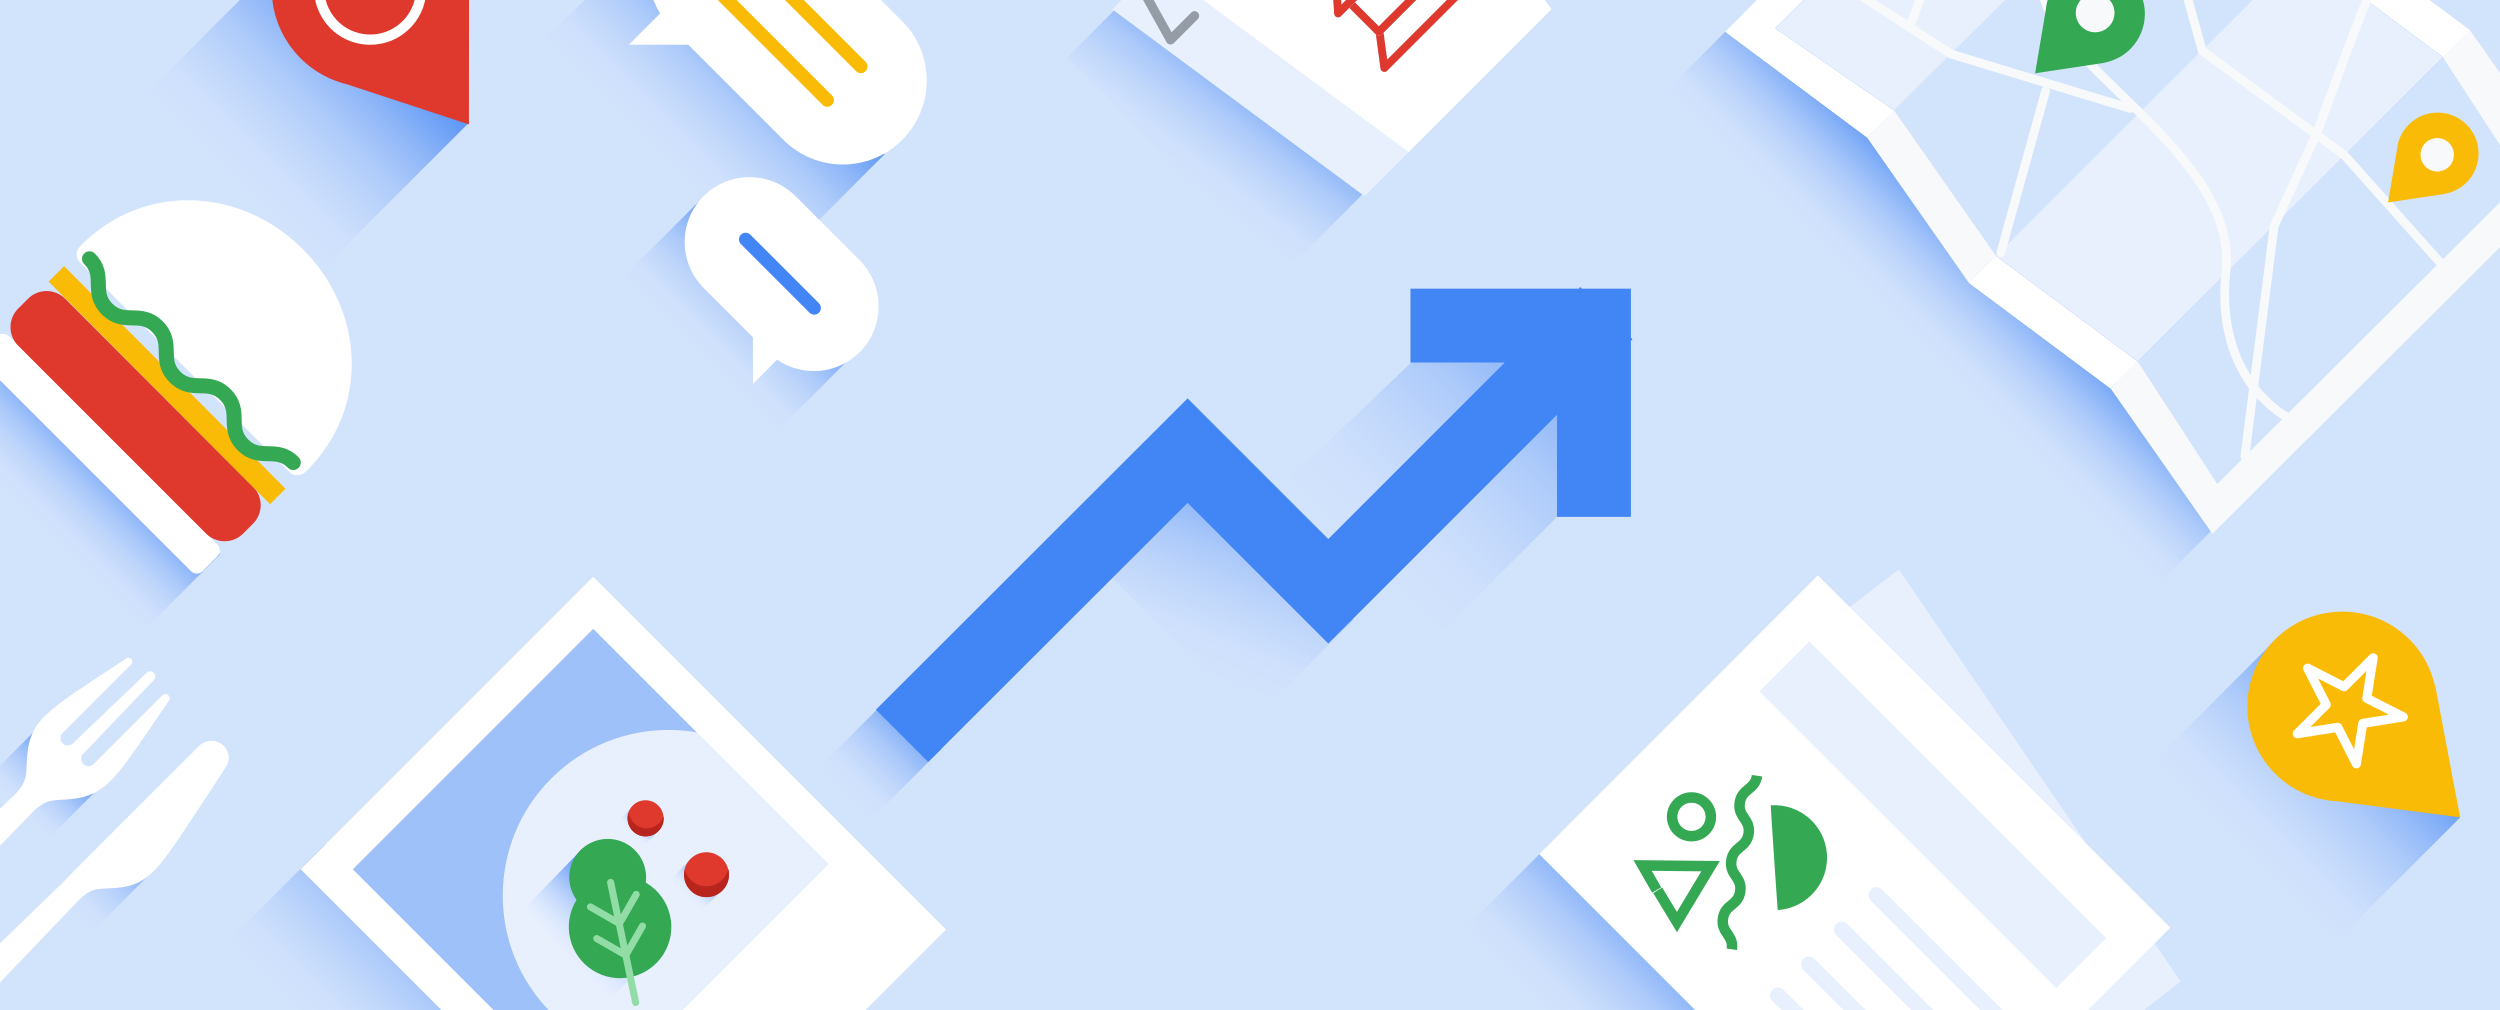 <svg version="1.1" id="Layer_1" xmlns="http://www.w3.org/2000/svg" xmlns:xlink="http://www.w3.org/1999/xlink" x="0px" y="0px" width="1188px" height="480px" viewBox="0 0 1188 480" enable-background="new 0 0 1188 480" xml:space="preserve"> <path fill="#D2E3FC" d="M0,0h1188v480H0V0z"/> <linearGradient id="SVGID_1_" gradientUnits="userSpaceOnUse" x1="4913.972" y1="-42.389" x2="4913.986" y2="-42.389" gradientTransform="matrix(0.8 -0.599 -0.599 -0.8 -3736.393 2970.421)"> <stop offset="0" style="stop-color:#FFFFFF"/> <stop offset="1" style="stop-color:#979DA5"/> </linearGradient> <path opacity="0.8" fill="url(#SVGID_1_)" enable-background="new " d="M222.83,59.13L222.83,59.13L222.83,59.13L222.83,59.13z" /> <g> <linearGradient id="SVGID_2_" gradientUnits="userSpaceOnUse" x1="-6252.945" y1="5077.831" x2="-6414.139" y2="4916.638" gradientTransform="matrix(0.432 0.013 -0.013 -0.432 2948.372 2295.916)"> <stop offset="0" style="stop-color:#6199F6"/> <stop offset="0.02" style="stop-color:#659CF6"/> <stop offset="0.227" style="stop-color:#8CB5F8"/> <stop offset="0.432" style="stop-color:#ABC9FA"/> <stop offset="0.632" style="stop-color:#C0D7FB"/> <stop offset="0.824" style="stop-color:#CEE0FC"/> <stop offset="1" style="stop-color:#D2E3FC"/> </linearGradient> <path fill="url(#SVGID_2_)" d="M154.59,126.57l-83.6-83.6l68.29-68.29l83.6,83.6L154.59,126.57z"/> <path fill="#DF382C" d="M138.44,22.63c-15.46-20.65-11.25-50.02,9.38-65.5c0.01-0.01,0.03-0.02,0.04-0.03 c20.67-15.47,50.07-11.25,65.54,9.42c0.53,0.71,1.04,1.44,1.53,2.17c0.16,0.24,0.3,0.48,0.45,0.71c0.32,0.51,0.64,1.01,0.94,1.53 c0.44,0.76,0.86,1.54,1.27,2.32c0.15,0.29,0.29,0.58,0.44,0.87c0.25,0.52,0.49,1.04,0.72,1.56c0.12,0.26,0.24,0.52,0.35,0.79 c0.28,0.67,0.54,1.35,0.79,2.02c0.04,0.12,0.09,0.23,0.14,0.35c0.29,0.8,0.55,1.61,0.79,2.43c0.06,0.21,0.12,0.43,0.18,0.65 c0.17,0.6,0.33,1.2,0.47,1.81c0.07,0.28,0.13,0.56,0.19,0.85c0.12,0.55,0.23,1.1,0.33,1.65c0.05,0.29,0.1,0.58,0.15,0.88 c0.09,0.57,0.17,1.13,0.24,1.7c0.03,0.27,0.07,0.53,0.1,0.8c0.07,0.68,0.12,1.35,0.17,2.03c0.01,0.16,0.03,0.31,0.03,0.47 c0.01,0.18,0.01,0.37,0.02,0.55l0.18-0.01l-0.05,66.47l-57.96-19.06v-0.01C154.64,37.56,145.21,31.67,138.44,22.63z"/> <path fill="#FFFFFF" d="M175.95,21.27c-8.14,0-16.18-3.69-21.42-10.69c-2.14-2.86-3.69-6.11-4.55-9.58 c-0.32-1.31,0.47-2.63,1.78-2.95s2.63,0.47,2.95,1.78c0.7,2.84,1.95,5.47,3.72,7.83c3.5,4.67,8.6,7.7,14.37,8.53 c5.78,0.82,11.53-0.64,16.19-4.13c9.64-7.22,11.61-20.93,4.39-30.57c-3.5-4.67-8.6-7.7-14.38-8.53 c-5.77-0.83-11.52,0.64-16.19,4.13c-4.67,3.5-7.7,8.6-8.53,14.38c-0.19,1.33-1.43,2.26-2.76,2.07c-1.33-0.19-2.26-1.43-2.07-2.76 c1.01-7.06,4.72-13.31,10.43-17.59c5.71-4.28,12.75-6.08,19.81-5.06c7.06,1.01,13.31,4.72,17.58,10.43 c4.28,5.71,6.07,12.75,5.06,19.81c-1.01,7.06-4.72,13.31-10.43,17.58C187.14,19.54,181.52,21.27,175.95,21.27L175.95,21.27z"/> </g> <g> <linearGradient id="SVGID_3_" gradientUnits="userSpaceOnUse" x1="-9432.524" y1="3219.532" x2="-9663.379" y2="2988.678" gradientTransform="matrix(0.325 0.091 -0.091 -0.325 3723.807 1922.633)"> <stop offset="0" style="stop-color:#6199F6"/> <stop offset="0.02" style="stop-color:#659CF6"/> <stop offset="0.227" style="stop-color:#8CB5F8"/> <stop offset="0.432" style="stop-color:#ABC9FA"/> <stop offset="0.632" style="stop-color:#C0D7FB"/> <stop offset="0.824" style="stop-color:#CEE0FC"/> <stop offset="1" style="stop-color:#D2E3FC"/> </linearGradient> <path fill="url(#SVGID_3_)" d="M367.76,125.9L259.81,17.95l52.63-52.62L420.39,73.28L367.76,125.9z"/> <linearGradient id="SVGID_4_" gradientUnits="userSpaceOnUse" x1="-12782.726" y1="4370.567" x2="-12973.772" y2="4179.521" gradientTransform="matrix(0.27 0.07 -0.07 -0.27 4132.828 2208.838)"> <stop offset="0" style="stop-color:#6199F6"/> <stop offset="0.02" style="stop-color:#659CF6"/> <stop offset="0.227" style="stop-color:#8CB5F8"/> <stop offset="0.432" style="stop-color:#ABC9FA"/> <stop offset="0.632" style="stop-color:#C0D7FB"/> <stop offset="0.824" style="stop-color:#CEE0FC"/> <stop offset="1" style="stop-color:#D2E3FC"/> </linearGradient> <path fill="url(#SVGID_4_)" d="M367.29,206.82l-73.14-73.14l37.41-37.41l73.14,73.14L367.29,206.82z"/> <path fill="#FFFFFF" d="M408.36,123.52l-30.18-30.18c-12.14-12.14-31.76-12.21-43.82-0.15s-11.99,31.68,0.15,43.82l23.26,23.26 l0.08,22.11l11.42-11.42c12.08,8.21,28.61,7.02,39.25-3.62C420.57,155.29,420.5,135.67,408.36,123.52z"/> <path fill="#4285F4" d="M386.93,149.53c-0.81,0-1.62-0.31-2.24-0.93l-32.6-32.6c-1.24-1.23-1.24-3.24-0.01-4.47c0,0,0,0,0.01-0.01 c1.23-1.24,3.24-1.24,4.47-0.01c0,0,0,0,0.01,0.01l32.6,32.6c1.24,1.23,1.24,3.24,0.01,4.47c0,0,0,0-0.01,0.01 C388.56,149.22,387.75,149.53,386.93,149.53L386.93,149.53z"/> <path fill="#FFFFFF" d="M428.71,10.08l-52.82-52.82c-15.58-15.58-40.84-15.58-56.42,0C306.14-29.41,304.23-9,313.71,6.38 l-14.87,14.87h28.21l45.24,45.24c15.58,15.58,40.84,15.58,56.42,0C444.29,50.92,444.29,25.66,428.71,10.08L428.71,10.08z"/> <path fill="#FABB06" d="M409.09,34.78c-0.81,0-1.62-0.31-2.24-0.93l-55.87-55.87c-1.24-1.23-1.24-3.24-0.01-4.47c0,0,0,0,0.01-0.01 c1.23-1.24,3.24-1.24,4.47-0.01c0,0,0,0,0.01,0.01l55.87,55.87c1.24,1.23,1.24,3.24,0.01,4.47c0,0,0,0-0.01,0.01 C410.72,34.47,409.9,34.78,409.09,34.78L409.09,34.78z M393.13,50.75c-0.81,0-1.62-0.31-2.24-0.93L335.01-6.06 c-1.24-1.23-1.24-3.24-0.01-4.47c0,0,0,0,0.01-0.01c1.23-1.24,3.24-1.24,4.47-0.01c0,0,0,0,0.01,0.01l55.87,55.87 c1.24,1.23,1.24,3.24,0.01,4.47c0,0,0,0-0.01,0.01C394.75,50.44,393.94,50.75,393.13,50.75z"/> </g> <g> <path fill="#D2E3FC" d="M518.99-52.61l23.77,42.78l6.66-6.67l82.86-82.87l-43.32-23.22L518.99-52.61z"/> <linearGradient id="SVGID_5_" gradientUnits="userSpaceOnUse" x1="599.317" y1="100.846" x2="559.155" y2="48.635" gradientTransform="matrix(1 0 0 -1 0 132)"> <stop offset="0" style="stop-color:#6199F6"/> <stop offset="0.02" style="stop-color:#659CF6"/> <stop offset="0.227" style="stop-color:#8CB5F8"/> <stop offset="0.432" style="stop-color:#ABC9FA"/> <stop offset="0.632" style="stop-color:#C0D7FB"/> <stop offset="0.824" style="stop-color:#CEE0FC"/> <stop offset="1" style="stop-color:#D2E3FC"/> </linearGradient> <path fill="url(#SVGID_5_)" d="M507,27.39l102.71,102.72l37.7-37.7L529.4,4.99L507,27.39z"/> <path fill="#E8F0FE" d="M549.42-16.5l-6.67,6.67l13.98,25.17l9.36-9.37c0.86-0.86,2.24-0.86,3.09,0c0.86,0.86,0.86,2.24,0,3.1 l-11.42,11.42c-0.4,0.4-0.95,0.63-1.53,0.63c-0.1,0-0.2-0.01-0.31-0.02c-0.68-0.1-1.28-0.51-1.61-1.1L539.53-6.6L528.56,4.37 l0.84,0.62l118.01,87.42l1.06,0.78L722.65,19l-53.33,53.33L549.42-16.5z"/> <path fill="#959CA5" d="M554.32,20c0.59,1.06,1.93,1.43,2.98,0.84c0.17-0.1,0.33-0.21,0.47-0.35l11.42-11.42 c0.86-0.86,0.86-2.24,0-3.1c-0.85-0.86-2.23-0.86-3.09,0l-9.36,9.37L542.76-9.83l-23.77-42.78l69.97-69.98l43.32,23.22l3.23-3.24 l-45.92-24.61c-0.85-0.45-1.9-0.3-2.58,0.38l-72.29,72.3c-0.69,0.69-0.84,1.75-0.37,2.61l25.18,45.32L554.32,20z"/> <path fill="#FFFFFF" d="M648.49-115.58l-12.97,12.97l-3.23,3.24L549.42-16.5l119.9,88.82L722.65,19l14.66-14.66L648.49-115.58z M696.98-3.15c-0.4,0.4-0.98,0.59-1.55,0.52l-36.28,36.28c-0.34,0.35-0.82,0.54-1.3,0.54c-0.94,0.01-1.72-0.68-1.84-1.61 l-2.17-16.19L641.17,3.71l-4,4c-0.35,0.37-0.82,0.55-1.31,0.55c-0.98,0-1.8-0.76-1.86-1.74l-1.11-16.55L622.2-20.72l-3.6,3.6 c-0.35,0.37-0.82,0.55-1.31,0.55c-0.24,0-0.47-0.04-0.7-0.14c-0.69-0.28-1.15-0.95-1.15-1.7l-0.33-26.16 c-0.01-0.5,0.19-0.98,0.54-1.34c0.36-0.35,0.87-0.55,1.34-0.54l26.16,0.33c0.74,0.01,1.42,0.46,1.7,1.15s0.12,1.49-0.41,2.01 l-3.62,3.62l10.52,10.52l16.87,1.13c0.73,0.05,1.36,0.52,1.62,1.2c0.25,0.68,0.09,1.45-0.43,1.97l-4.15,4.15l12.33,12.33l16.8,2.25 c0.73-0.72,1.9-0.72,2.62,0.01S697.71-3.86,696.98-3.15z"/> <path fill="#FFFFFF" d="M659.19,28.37L690.15-2.6l-12.87-1.72L657.47,15.5L659.19,28.37z"/> <path fill="#DF382C" d="M694.37-5.77l-16.8-2.25l0.39,0.39c0.73,0.73,0.73,1.9,0,2.62l-0.68,0.68l12.86,1.72l-30.96,30.96 l-1.72-12.87l-0.95,0.95c-0.34,0.34-0.81,0.54-1.31,0.54c-0.49,0-0.96-0.19-1.31-0.54l-0.05-0.05l2.17,16.19 c0.11,0.93,0.9,1.62,1.84,1.61c0.48,0,0.96-0.19,1.3-0.54l36.28-36.28c1.01,0.14,1.95-0.57,2.08-1.58 c0.08-0.57-0.12-1.15-0.52-1.56C696.27-6.51,695.1-6.49,694.37-5.77L694.37-5.77z"/> <path fill="#FFFFFF" d="M643.79,1.09l18.82-18.82l11.41,11.41L655.21,12.5L643.79,1.09z"/> <path fill="#DF382C" d="M655.21,16.99c0.5,0,0.97-0.2,1.31-0.54l0.95-0.95l19.82-19.82L677.97-5c0.73-0.73,0.73-1.9,0-2.62 l-0.39-0.39l-12.33-12.33l-2.62,2.62l11.41,11.41L655.21,12.5L643.8,1.09l-2.63,2.63l12.67,12.68l0.05,0.05 C654.25,16.79,654.72,16.99,655.21,16.99L655.21,16.99z"/> <path fill="#FFFFFF" d="M637.45,2.2l26.42-26.42l-12.46-0.84l-14.8,14.79L637.45,2.2z"/> <path fill="#DF382C" d="M643.8,1.09l18.82-18.82l2.62-2.62l4.15-4.15c0.52-0.52,0.68-1.29,0.43-1.97c-0.26-0.68-0.89-1.15-1.62-1.2 l-16.87-1.13l0.6,0.6c0.73,0.73,0.73,1.9,0,2.62l-0.52,0.52l12.46,0.84L637.45,2.2l-0.84-12.46l-0.66,0.66 c-0.36,0.37-0.84,0.54-1.31,0.54s-0.95-0.18-1.31-0.54l-0.43-0.43l1.11,16.55c0.04,0.73,0.52,1.36,1.2,1.62 c0.22,0.09,0.44,0.12,0.66,0.12c0.49,0,0.96-0.18,1.31-0.55l4-4C641.18,3.71,643.8,1.09,643.8,1.09z"/> <path fill="#FFFFFF" d="M619.09-22.85l19.6-19.6l-19.85-0.25L619.09-22.85z"/> <path fill="#DF382C" d="M620.95-24.61l15.98-15.98c0.73-0.73,1.9-0.73,2.62,0l1.26,1.26l3.62-3.62c0.53-0.52,0.69-1.32,0.41-2.01 s-0.95-1.15-1.7-1.15l-26.16-0.33c-0.46-0.01-0.98,0.19-1.34,0.54c-0.35,0.36-0.55,0.84-0.54,1.34l0.33,26.16 c0.01,1.01,0.84,1.83,1.85,1.84c0.49,0,0.96-0.18,1.31-0.55l3.6-3.6l-1.26-1.26C620.22-22.71,620.22-23.88,620.95-24.61 L620.95-24.61z M619.09-22.85l-0.25-19.85l19.85,0.25L619.09-22.85z"/> <path fill="#FFFFFF" d="M624.88-23.29l13.35-13.35l9.76,9.76l-13.35,13.35L624.88-23.29z"/> <path fill="#DF382C" d="M634.64-9.06c0.47,0,0.95-0.17,1.31-0.54l0.66-0.66l14.8-14.8l0.52-0.52c0.73-0.73,0.73-1.9,0-2.62 l-0.6-0.6l-10.52-10.52l-1.26-1.26c-0.73-0.73-1.9-0.73-2.62,0L620.95-24.6c-0.73,0.73-0.73,1.9,0,2.62l1.26,1.26l10.69,10.69 l0.43,0.43C633.69-9.25,634.17-9.06,634.64-9.06z M638.24-36.65l9.76,9.76l-13.35,13.35l-9.76-9.76L638.24-36.65z"/> </g> <g> <linearGradient id="SVGID_6_" gradientUnits="userSpaceOnUse" x1="1952.04" y1="-7412.144" x2="1750.441" y2="-7613.744" gradientTransform="matrix(0.616 0.416 -0.416 -0.616 -3339.332 -5260.203)"> <stop offset="0" style="stop-color:#6199F6"/> <stop offset="0.02" style="stop-color:#659CF6"/> <stop offset="0.227" style="stop-color:#8CB5F8"/> <stop offset="0.432" style="stop-color:#ABC9FA"/> <stop offset="0.632" style="stop-color:#C0D7FB"/> <stop offset="0.824" style="stop-color:#CEE0FC"/> <stop offset="1" style="stop-color:#D2E3FC"/> </linearGradient> <path fill="url(#SVGID_6_)" d="M1023.67,279.37L789.61,45.32l39.48-39.47l234.05,234.05L1023.67,279.37z"/> <path fill="#F8F9FA" d="M1002.92,184.56l48.39,69.08l170.81-170.17l-48.38-69.09L1002.92,184.56z"/> <path fill="#D2E3FC" d="M1015.78,171.74l37.86,58.23l145.09-144.54l-37.86-58.23L1015.78,171.74z"/> <path fill="#F1F1F2" d="M1058-104.9l-67.35-50.2L819.83,15.07l67.35,50.2L1058-104.9z"/> <path fill="#FFFFFF" d="M1058-104.9l-67.35-50.2L819.83,15.07l67.35,50.2L1058-104.9z"/> <path fill="#80ADF8" d="M1045.08-92.04L988.65-131L843.61,13.48l56.43,38.95L1045.08-92.04z"/> <path fill="#F1F1F2" d="M935.57,134.36l67.35,50.2l170.82-170.18l-67.35-50.19L935.57,134.36z"/> <path fill="#FFFFFF" d="M935.57,134.36l67.35,50.2l170.82-170.18l-67.35-50.19L935.57,134.36z"/> <path fill="#80ADF8" d="M948.43,121.54l67.35,50.2L1160.87,27.2L1093.52-23L948.43,121.54z"/> <path fill="#F8F9FA" d="M887.18,65.27l48.38,69.08l170.82-170.17l-48.39-69.09L887.18,65.27z"/> <path fill="#D2E3FC" d="M900.04,52.45l48.39,69.09L1093.52-23l-48.39-69.09L900.04,52.45z"/> <path fill="#E8F0FE" d="M1045.08-92.04L988.65-131L843.61,13.48l56.43,38.95L1045.08-92.04z M948.43,121.54l67.35,50.2 L1160.87,27.2L1093.52-23L948.43,121.54z"/> <path fill="#F8F9FA" d="M1159.41,126.7c-0.57,0-1.15-0.24-1.56-0.7l-45.06-50.52l-68.14-50.13L1019.22-67l-44.42-50.92 c-0.76-0.87-0.67-2.19,0.2-2.95s2.19-0.67,2.95,0.2l0,0L1023-69.03l25.29,91.87l67.32,49.52l0.15,0.16l45.21,50.68 c0.77,0.86,0.69,2.18-0.17,2.95C1160.4,126.52,1159.9,126.7,1159.41,126.7L1159.41,126.7z"/> <path fill="#F8F9FA" d="M1086.3,199.95c-0.32,0-0.65-0.07-0.95-0.23c-0.37-0.19-9.07-4.72-17.1-15.79 c-7.36-10.14-15.51-27.95-12.54-55.17c3.42-31.39-24.77-58.69-49.65-82.77c-25.43-24.61-49.44-47.86-32.12-70.24 c27.62-35.67,27.36-95.66,27.35-96.26c-0.01-1.15,0.92-2.1,2.07-2.11h0.02c1.14,0,2.08,0.92,2.09,2.07 c0,0.15,0.11,15.64-3.28,35.41c-3.14,18.31-10.02,44.18-24.95,63.45c-15.03,19.42,6.63,40.39,31.72,64.68 c25.57,24.75,54.54,52.8,50.9,86.23c-5.39,49.41,27.05,66.61,27.38,66.78c1.03,0.53,1.43,1.79,0.91,2.81 C1087.79,199.53,1087.06,199.95,1086.3,199.95L1086.3,199.95z"/> <path fill="#F8F9FA" d="M1066.76,218.99c-0.09,0-0.18-0.01-0.27-0.02c-1.14-0.14-1.95-1.19-1.81-2.33c0,0,0-0.01,0-0.01 l13.96-109.78l20.07-43.69c15.18-41.39,23.33-62.9,24.23-63.93c0.76-0.87,2.08-0.96,2.95-0.21c0.81,0.7,0.95,1.89,0.36,2.75 c-1.39,2.66-14.87,38.99-23.64,62.9l-0.06,0.15L1082.71,108l-13.88,109.15C1068.71,218.2,1067.82,218.99,1066.76,218.99 L1066.76,218.99z M1126.11,1.97C1126.11,1.97,1126.1,1.97,1126.11,1.97z M1012.27,53.63c-0.2,0-0.41-0.03-0.61-0.09l-85.44-25.95 l-0.25-0.16l-58.05-37.54c-0.97-0.62-1.25-1.92-0.62-2.88c0,0,0,0,0-0.01c0.63-0.97,1.92-1.25,2.89-0.62L928,23.76l84.87,25.78 c1.1,0.34,1.72,1.51,1.39,2.61C1013.99,53.03,1013.18,53.62,1012.27,53.63z"/> <path fill="#F8F9FA" d="M907.37,15c-0.25,0-0.51-0.05-0.76-0.14c-1.08-0.42-1.61-1.63-1.19-2.7c0,0,0,0,0-0.01l40.29-103.47 c0.42-1.08,1.63-1.61,2.71-1.19c1.08,0.42,1.61,1.63,1.19,2.7c0,0,0,0,0,0.01L909.32,13.67C909,14.49,908.21,15,907.37,15z M950.77,122.22c-1.16,0-2.1-0.95-2.09-2.11c0-0.18,0.03-0.37,0.07-0.54l21.29-76.87c0.31-1.11,1.46-1.76,2.57-1.46 c1.11,0.31,1.76,1.46,1.46,2.57l-21.29,76.87C952.54,121.59,951.71,122.22,950.77,122.22z"/> <path fill="#34A852" d="M978.87-9.94c9.11-9.26,24.05-9.39,33.32-0.29l0.02,0.02c9.27,9.12,9.39,24.07,0.27,33.34 c-0.32,0.32-0.64,0.63-0.97,0.93c-0.11,0.1-0.21,0.19-0.32,0.28c-0.23,0.2-0.46,0.4-0.69,0.58c-0.13,0.1-0.26,0.2-0.38,0.3 c-0.22,0.17-0.45,0.34-0.67,0.5c-0.13,0.1-0.26,0.19-0.4,0.28l-0.72,0.48c-0.12,0.08-0.24,0.16-0.37,0.23 c-0.31,0.19-0.63,0.37-0.95,0.55c-0.06,0.03-0.11,0.06-0.17,0.09c-0.38,0.2-0.76,0.39-1.15,0.58c-0.1,0.05-0.21,0.09-0.31,0.14 c-0.29,0.13-0.57,0.25-0.87,0.37c-0.14,0.05-0.27,0.11-0.41,0.16c-0.27,0.1-0.53,0.2-0.8,0.29c-0.41,0.14-0.83,0.27-1.25,0.39 c-0.13,0.04-0.26,0.07-0.39,0.11c-0.33,0.09-0.66,0.16-1,0.24c-0.08,0.02-0.15,0.04-0.23,0.05c-0.09,0.02-0.18,0.03-0.27,0.05 l0.02,0.09l-33.09,5l5.1-30.29h0.01C972.66-0.75,974.88-5.89,978.87-9.94L978.87-9.94z"/> <path fill="#FABB06" d="M1144.52,59.32c7.51-7.64,19.83-7.74,27.48-0.24l0.02,0.02c7.64,7.52,7.74,19.85,0.22,27.49 c-0.26,0.26-0.53,0.52-0.8,0.76c-0.09,0.08-0.18,0.15-0.27,0.23c-0.19,0.16-0.38,0.33-0.57,0.48c-0.1,0.08-0.21,0.17-0.32,0.25 c-0.18,0.14-0.37,0.28-0.55,0.42c-0.11,0.08-0.22,0.16-0.33,0.23c-0.2,0.14-0.4,0.27-0.6,0.39c-0.1,0.06-0.2,0.13-0.3,0.19 c-0.26,0.16-0.52,0.31-0.78,0.45c-0.05,0.03-0.09,0.05-0.14,0.08c-0.31,0.17-0.63,0.33-0.95,0.47c-0.08,0.04-0.17,0.07-0.25,0.11 c-0.24,0.11-0.47,0.21-0.71,0.31c-0.11,0.04-0.22,0.09-0.34,0.13l-0.66,0.24c-0.12,0.04-0.23,0.08-0.35,0.12 c-0.23,0.07-0.46,0.14-0.68,0.2l-0.32,0.09c-0.27,0.07-0.55,0.14-0.82,0.19c-0.06,0.01-0.13,0.03-0.19,0.04 c-0.07,0.02-0.15,0.03-0.22,0.04l0.01,0.07l-27.29,4.13l4.21-24.98C1139.4,66.9,1141.23,62.66,1144.52,59.32L1144.52,59.32z"/> <ellipse transform="matrix(0.707 -0.707 0.707 0.707 287.393 705.843)" fill="#F8F9FA" cx="995.7" cy="6.02" rx="9.2" ry="9.2"/> <ellipse transform="matrix(0.707 -0.707 0.707 0.707 287.356 840.56)" fill="#F8F9FA" cx="1158.3" cy="73.42" rx="7.94" ry="7.94"/> </g> <g> <linearGradient id="SVGID_7_" gradientUnits="userSpaceOnUse" x1="263.618" y1="601.633" x2="218.927" y2="507.782" gradientTransform="matrix(0.919 -0.081 0.081 -0.919 321.714 801.714)"> <stop offset="0" style="stop-color:#6199F6"/> <stop offset="0.02" style="stop-color:#659CF6"/> <stop offset="0.227" style="stop-color:#8CB5F8"/> <stop offset="0.432" style="stop-color:#ABC9FA"/> <stop offset="0.632" style="stop-color:#C0D7FB"/> <stop offset="0.824" style="stop-color:#CEE0FC"/> <stop offset="1" style="stop-color:#D2E3FC"/> </linearGradient> <path fill="url(#SVGID_7_)" d="M595.79,341.99l-72.77-72.76l47.49-47.5l72.77,72.77L595.79,341.99z"/> <linearGradient id="SVGID_8_" gradientUnits="userSpaceOnUse" x1="-1053.224" y1="-1643.35" x2="-1103.744" y2="-1693.87" gradientTransform="matrix(1.097 0.408 -0.408 -1.097 922.046 -1031.472)"> <stop offset="0" style="stop-color:#6199F6"/> <stop offset="0.02" style="stop-color:#659CF6"/> <stop offset="0.227" style="stop-color:#8CB5F8"/> <stop offset="0.432" style="stop-color:#ABC9FA"/> <stop offset="0.632" style="stop-color:#C0D7FB"/> <stop offset="0.824" style="stop-color:#CEE0FC"/> <stop offset="1" style="stop-color:#D2E3FC"/> </linearGradient> <path fill="url(#SVGID_8_)" d="M414.45,388.82l-24.67-24.68l33.05-33.05l24.68,24.67L414.45,388.82z"/> <linearGradient id="SVGID_9_" gradientUnits="userSpaceOnUse" x1="-26941.981" y1="22139.658" x2="-27336.678" y2="21744.963" gradientTransform="matrix(0.224 -0.061 0.061 -0.224 5439.106 3464.065)"> <stop offset="0" style="stop-color:#6199F6"/> <stop offset="0.02" style="stop-color:#659CF6"/> <stop offset="0.227" style="stop-color:#8CB5F8"/> <stop offset="0.432" style="stop-color:#ABC9FA"/> <stop offset="0.632" style="stop-color:#C0D7FB"/> <stop offset="0.824" style="stop-color:#CEE0FC"/> <stop offset="1" style="stop-color:#D2E3FC"/> </linearGradient> <path fill="url(#SVGID_9_)" d="M679.35,306.21l-72.88-72.88l84.17-80.07l64.95,8.96l5.88,61.87L679.35,306.21z"/> <path fill="#4285F4" d="M775.77,161.22l-0.77-0.77v-23.28h-23.28l-0.78-0.78l-0.77,0.78h-79.91v35.11h44.79l-83.86,83.86 l-66.84-66.83l-148.1,147.93l24.83,24.83l123.27-123.1l66.84,66.84l108.69-108.7v48.51H775V162L775.77,161.22z"/> </g> <g> <linearGradient id="SVGID_10_" gradientUnits="userSpaceOnUse" x1="-6658.032" y1="2221.749" x2="-6792.361" y2="2087.42" gradientTransform="matrix(0.377 0.128 -0.128 -0.377 2845.311 1904.514)"> <stop offset="0" style="stop-color:#6199F6"/> <stop offset="0.02" style="stop-color:#659CF6"/> <stop offset="0.227" style="stop-color:#8CB5F8"/> <stop offset="0.432" style="stop-color:#ABC9FA"/> <stop offset="0.632" style="stop-color:#C0D7FB"/> <stop offset="0.824" style="stop-color:#CEE0FC"/> <stop offset="1" style="stop-color:#D2E3FC"/> </linearGradient> <path fill="url(#SVGID_10_)" d="M59.92,308.05L-44.29,203.84l44.56-44.56l104.21,104.21L59.92,308.05z"/> <path fill="#FFFFFF" d="M90.71,271.38l-99.01-99c-1.56-1.56-1.56-4.1,0-5.66l6.94-6.94c1.56-1.56,4.1-1.56,5.66,0l99.01,99.01 c1.56,1.56,1.56,4.1,0,5.66l-6.94,6.94C94.81,272.95,92.27,272.95,90.71,271.38C90.71,271.38,90.71,271.38,90.71,271.38z M137.49,224.26c2.1,2.1,5.5,2.13,7.63,0.07c0.28-0.27,0.56-0.54,0.84-0.82c29.6-29.6,27.52-75.51-2.08-105.1 s-75.51-31.67-105.1-2.08c-0.28,0.28-0.55,0.55-0.82,0.83c-2.06,2.14-2.03,5.53,0.07,7.63L137.49,224.26z"/> <path fill="#DF382C" d="M120.23,231.24l-89.29-89.29c-4.87-4.87-12.76-4.87-17.62,0l-4.69,4.69c-4.87,4.87-4.87,12.76,0,17.62 l89.29,89.29c4.87,4.87,12.76,4.87,17.62,0l4.69-4.69C125.1,244,125.1,236.11,120.23,231.24L120.23,231.24z"/> <path fill="#FABB06" d="M128.33,239.6L23.11,133.83l7.34-7.35l105.22,105.77L128.33,239.6z"/> <path fill="#34A852" d="M139.37,223.36c-0.91,0-1.82-0.35-2.52-1.04c-3.02-3.02-5.74-3.07-9.5-3.15c-4.17-0.08-9.35-0.18-14.4-5.23 s-5.15-10.23-5.23-14.4c-0.07-3.76-0.13-6.48-3.15-9.5c-3.02-3.02-5.74-3.07-9.5-3.15c-4.16-0.08-9.35-0.18-14.4-5.23 s-5.15-10.23-5.23-14.39c-0.07-3.76-0.13-6.48-3.14-9.5c-3.02-3.02-5.74-3.07-9.5-3.15c-4.16-0.08-9.35-0.18-14.4-5.23 s-5.15-10.23-5.23-14.39c-0.07-3.76-0.13-6.48-3.15-9.5c-1.39-1.39-1.39-3.65,0-5.04c1.39-1.39,3.65-1.39,5.04,0 c5.05,5.05,5.15,10.23,5.23,14.39c0.07,3.76,0.13,6.48,3.15,9.5s5.74,3.07,9.5,3.15c4.17,0.08,9.35,0.18,14.4,5.23 s5.15,10.23,5.23,14.39c0.07,3.76,0.13,6.48,3.14,9.5c3.02,3.02,5.74,3.07,9.5,3.15c4.16,0.08,9.35,0.18,14.4,5.23 s5.15,10.23,5.23,14.4c0.07,3.76,0.13,6.48,3.15,9.5c3.02,3.02,5.74,3.07,9.5,3.15c4.17,0.08,9.35,0.18,14.4,5.23 c1.39,1.39,1.39,3.65,0,5.04C141.19,223.01,140.28,223.36,139.37,223.36L139.37,223.36z"/> </g> <g> <linearGradient id="SVGID_11_" gradientUnits="userSpaceOnUse" x1="-2519.432" y1="-3528.466" x2="-2563.701" y2="-3572.736" gradientTransform="matrix(1.278 0.728 -0.728 -1.278 683.307 -2314.775)"> <stop offset="0" style="stop-color:#6199F6"/> <stop offset="0.02" style="stop-color:#659CF6"/> <stop offset="0.227" style="stop-color:#8CB5F8"/> <stop offset="0.432" style="stop-color:#ABC9FA"/> <stop offset="0.632" style="stop-color:#C0D7FB"/> <stop offset="0.824" style="stop-color:#CEE0FC"/> <stop offset="1" style="stop-color:#D2E3FC"/> </linearGradient> <path fill="url(#SVGID_11_)" d="M23.84,397.64l-28.82-28.82l23.09-23.1l28.83,28.82L23.84,397.64z"/> <path fill="#FFFFFF" d="M80.4,331.05l-0.14-0.28c-0.46-0.91-1.57-1.28-2.48-0.83c-0.18,0.09-0.34,0.21-0.48,0.35L44.59,363 c-1.17,1.17-3.03,1.47-4.41,0.56c-1.62-1.03-2.1-3.18-1.07-4.8c0.14-0.22,0.3-0.42,0.48-0.6l33.53-35.04 c0.92-0.97,0.89-2.5-0.08-3.42c-0.93-0.89-2.4-0.89-3.33,0l-34.96,33.44c-1.17,1.17-3.03,1.47-4.41,0.56 c-1.62-1.03-2.1-3.18-1.07-4.8c0.14-0.22,0.3-0.42,0.48-0.6l32.6-32.6c0.97-0.97,0.58-2.64-0.73-3.06 c-0.54-0.18-1.13-0.09-1.6,0.22c-39.48,26.2-46.66,28.82-47.33,50.35c-0.21,6.66-0.74,8.99-5.18,13.9L-61,443.04 c-2.98,2.89-3.05,7.65-0.16,10.63c0.03,0.03,0.05,0.06,0.08,0.08c2.93,2.93,7.68,2.94,10.62,0.01c0.02-0.02,0.04-0.04,0.06-0.07 l66.51-68.4c4.89-4.4,7.16-4.96,13.63-5.27c20.96-1.01,23.85-8.09,50.54-47.09C80.65,332.37,80.7,331.65,80.4,331.05L80.4,331.05z" /> <linearGradient id="SVGID_12_" gradientUnits="userSpaceOnUse" x1="-1277.132" y1="-1185.011" x2="-1321.402" y2="-1229.281" gradientTransform="matrix(1.017 0.273 -0.273 -1.017 1042.508 -455.669)"> <stop offset="0" style="stop-color:#6199F6"/> <stop offset="0.02" style="stop-color:#659CF6"/> <stop offset="0.227" style="stop-color:#8CB5F8"/> <stop offset="0.432" style="stop-color:#ABC9FA"/> <stop offset="0.632" style="stop-color:#C0D7FB"/> <stop offset="0.824" style="stop-color:#CEE0FC"/> <stop offset="1" style="stop-color:#D2E3FC"/> </linearGradient> <path fill="url(#SVGID_12_)" d="M42.63,443.93L24.1,425.4l31.3-31.3l18.53,18.53L42.63,443.93z"/> <path fill="#FFFFFF" d="M30.31,418.94c3.37-3.75,47.42-47.65,64.31-64.48c3.49-3.48,9.23-3.16,12.33,0.67 c2.15,2.66,2.33,6.4,0.47,9.26c-3.35,5.14-8.21,12.6-8.41,12.89c-24.86,37.45-27.34,44.26-47.76,44.9 c-6.32,0.2-8.53,0.7-13.19,4.91l-54.28,56.73c-2.77,2.86-7.34,2.89-10.16,0.08c-2.78-2.78-2.79-7.29,0-10.08 c0.02-0.02,0.04-0.04,0.06-0.06L30.31,418.94z"/> </g> <g> <linearGradient id="SVGID_13_" gradientUnits="userSpaceOnUse" x1="2840.194" y1="-5568.278" x2="2638.594" y2="-5769.878" gradientTransform="matrix(0.492 0.249 -0.249 -0.492 -1956.1 -2970.556)"> <stop offset="0" style="stop-color:#6199F6"/> <stop offset="0.02" style="stop-color:#659CF6"/> <stop offset="0.227" style="stop-color:#8CB5F8"/> <stop offset="0.432" style="stop-color:#ABC9FA"/> <stop offset="0.632" style="stop-color:#C0D7FB"/> <stop offset="0.824" style="stop-color:#CEE0FC"/> <stop offset="1" style="stop-color:#D2E3FC"/> </linearGradient> <path fill="url(#SVGID_13_)" d="M862.13,611.32L694.09,443.35l47.96-47.99l168.04,167.98L862.13,611.32z"/> <path fill="#E8F0FE" d="M899.04,573.15l137.21-106.74L902.26,270.59L747.69,389.73l69.59,101.7L899.04,573.15z"/> <path fill="#FFFFFF" d="M863.84,273.4l167.49,167.44L898.9,573.31L731.41,405.87L863.84,273.4z"/> <path fill="#E8F0FE" d="M859.78,304.81l141.04,141.01l-23.71,23.72l-141.04-141L859.78,304.81z M950.76,488.17 c-0.96,0-1.93-0.37-2.66-1.1l-59.09-59.06c-1.47-1.47-1.47-3.85,0-5.32c0,0,0,0,0,0c1.47-1.47,3.85-1.47,5.32,0c0,0,0,0,0,0 l59.09,59.06c1.47,1.47,1.47,3.85,0,5.32C952.72,487.77,951.76,488.17,950.76,488.17L950.76,488.17z M934.33,504.6 c-0.96,0-1.93-0.37-2.66-1.1l-59.09-59.06c-1.47-1.47-1.47-3.85,0-5.32c0,0,0,0,0,0c1.47-1.47,3.85-1.47,5.32,0c0,0,0,0,0,0 l59.09,59.06c1.47,1.47,1.47,3.85,0,5.32C936.29,504.2,935.33,504.6,934.33,504.6L934.33,504.6z M918.66,521.11 c-0.96,0-1.93-0.37-2.66-1.1l-59.09-59.06c-1.47-1.47-1.47-3.85,0-5.32c0,0,0,0,0,0c1.47-1.47,3.85-1.47,5.32,0c0,0,0,0,0,0 l59.09,59.06c1.47,1.47,1.47,3.85,0,5.32c0,0,0,0,0,0C920.59,520.75,919.63,521.11,918.66,521.11L918.66,521.11z M903.95,535.83 c-0.96,0-1.93-0.37-2.66-1.1l-59.09-59.06c-1.47-1.47-1.47-3.85,0-5.32c0,0,0,0,0,0c1.47-1.47,3.85-1.47,5.32,0c0,0,0,0,0,0 l59.09,59.06c1.47,1.47,1.47,3.85,0,5.32C905.91,535.43,904.95,535.83,903.95,535.83L903.95,535.83z"/> <path fill="#34A852" d="M844.78,432.47c13.84-0.91,24.31-12.8,23.39-26.55s-12.88-24.16-26.72-23.24 C841.35,382.69,844.68,432.48,844.78,432.47L844.78,432.47z"/> <path fill="none" stroke="#34A852" stroke-width="5" stroke-miterlimit="10" d="M834.94,368.63c-1,6.87-7.23,5.97-8.22,12.84 c-1,6.87,5.23,7.78,4.23,14.65s-7.22,5.97-8.22,12.84s5.23,7.78,4.23,14.65s-7.23,5.97-8.22,12.85c-1,6.88,5.23,7.78,4.23,14.65"/> <ellipse transform="matrix(0.707 -0.707 0.707 0.707 -38.846 682.197)" fill="none" stroke="#34A852" stroke-width="5" stroke-miterlimit="10" cx="803.88" cy="387.98" rx="9.2" ry="9.2"/> <path fill="none" stroke="#34A852" stroke-width="5" stroke-miterlimit="10" d="M787.72,423.07l9.16,15.09l15.99-26.56l-32.3-0.32 l6.67,11.65"/> </g> <g> <linearGradient id="SVGID_14_" gradientUnits="userSpaceOnUse" x1="-9431.062" y1="-4296.062" x2="-9667.544" y2="-4532.544" gradientTransform="matrix(0.498 0.249 -0.249 -0.498 3878.714 681.99)"> <stop offset="0" style="stop-color:#6199F6"/> <stop offset="0.02" style="stop-color:#659CF6"/> <stop offset="0.227" style="stop-color:#8CB5F8"/> <stop offset="0.432" style="stop-color:#ABC9FA"/> <stop offset="0.632" style="stop-color:#C0D7FB"/> <stop offset="0.824" style="stop-color:#CEE0FC"/> <stop offset="1" style="stop-color:#D2E3FC"/> </linearGradient> <path fill="url(#SVGID_14_)" d="M273.37,616.56L106.25,449.43l48.44-48.44l167.12,167.13L273.37,616.56z"/> <path fill="#9FC1F9" d="M167.51,413.08L281.89,298.7l111.95,111.95L279.46,525.03L167.51,413.08z"/> <path fill="#F1F1F2" d="M142.94,413.07l167.59,167.59l138.94-138.94l-167.6-167.59L142.94,413.07L142.94,413.07z M393.84,410.65 L279.46,525.04L167.51,413.09L281.89,298.7L393.84,410.65L393.84,410.65z"/> <ellipse transform="matrix(0.707 -0.707 0.707 0.707 -207.895 349.334)" fill="#E8F0FE" cx="317.73" cy="425.61" rx="78.75" ry="78.75"/> <linearGradient id="SVGID_15_" gradientUnits="userSpaceOnUse" x1="-19824.234" y1="13803.773" x2="-20006.815" y2="13621.194" gradientTransform="matrix(0.204 0.043 -0.043 -0.204 4941.421 4100.508)"> <stop offset="0" style="stop-color:#4285F4"/> <stop offset="0.03" style="stop-color:#4B8BF5"/> <stop offset="0.201" style="stop-color:#7BAAF7"/> <stop offset="0.371" style="stop-color:#A2C3FA"/> <stop offset="0.538" style="stop-color:#C1D7FC"/> <stop offset="0.701" style="stop-color:#D6E5FD"/> <stop offset="0.857" style="stop-color:#E4EDFE"/> <stop offset="1" style="stop-color:#E8F0FE"/> </linearGradient> <path fill="url(#SVGID_15_)" d="M289.46,475.2l-39.77-44.04l27.21-28.01l35.05,49.57L289.46,475.2z"/> <g> <g> <ellipse transform="matrix(0.973 -0.23 0.23 0.973 -93.483 79.693)" fill="#34A852" cx="294.79" cy="440.48" rx="24.36" ry="24.36"/> <ellipse transform="matrix(0.973 -0.23 0.23 0.973 -88.215 77.704)" fill="#34A852" cx="288.9" cy="416.91" rx="18.27" ry="18.27"/> </g> </g> <path fill="#92DDA6" d="M289.8,417.65c-0.9,0.19-1.48,1.08-1.29,1.98c0,0,0,0,0,0l3.31,15.87l-10.43-5.99 c-0.8-0.46-1.82-0.18-2.28,0.62s-0.18,1.82,0.62,2.28l0,0l13.01,7.48l2.24,10.74l-10.57-6.08c-0.8-0.46-1.82-0.18-2.28,0.62 s-0.18,1.82,0.62,2.28l13.15,7.56l4.53,21.75c0.19,0.9,1.07,1.48,1.98,1.29c0.79-0.16,1.33-0.86,1.33-1.63 c0-0.11-0.01-0.23-0.04-0.34l-4.56-21.89l7.64-13.3c0.15-0.26,0.22-0.55,0.22-0.83c0-0.92-0.75-1.67-1.67-1.67 c-0.6,0-1.15,0.32-1.45,0.84l-5.77,10.04l-2.07-9.95l7.74-13.46c0.15-0.26,0.22-0.55,0.22-0.83c0-0.92-0.75-1.67-1.67-1.67 c-0.6,0-1.15,0.32-1.45,0.84l-5.86,10.2l-3.21-15.43C291.59,418.04,290.71,417.46,289.8,417.65L289.8,417.65z"/> <path fill="#FFFFFF" d="M393.84,410.65L279.46,525.04L167.51,413.09L281.89,298.7L393.84,410.65L393.84,410.65z M142.94,413.07 l167.59,167.59l138.94-138.94l-167.6-167.59L142.94,413.07L142.94,413.07z"/> </g> <linearGradient id="SVGID_16_" gradientUnits="userSpaceOnUse" x1="-14739.879" y1="-2289.666" x2="-14784.907" y2="-2244.637" gradientTransform="matrix(0.27 0.07 0.07 0.27 4453.204 2041.301)"> <stop offset="0" style="stop-color:#4285F4"/> <stop offset="0.032" style="stop-color:#4C8BF5"/> <stop offset="0.202" style="stop-color:#7BAAF7"/> <stop offset="0.372" style="stop-color:#A2C3FA"/> <stop offset="0.538" style="stop-color:#C1D7FC"/> <stop offset="0.7" style="stop-color:#D6E5FD"/> <stop offset="0.856" style="stop-color:#E4EDFE"/> <stop offset="1" style="stop-color:#E8F0FE"/> </linearGradient> <path fill="url(#SVGID_16_)" d="M307.93,397.31c-0.03,0-0.06,0-0.09,0.01c-0.16,0.02-0.32,0.02-0.48,0.03 c-0.65,0.03-1.29-0.01-1.93-0.12c-0.03-0.01-0.07-0.01-0.1-0.02c-0.25-0.05-0.48-0.11-0.72-0.17l-0.08-0.02 c-0.25-0.07-0.49-0.16-0.74-0.25c-0.01,0-0.02-0.01-0.02-0.01c-1.02-0.41-1.98-1.02-2.8-1.84c-2.97-2.97-3.27-7.61-0.89-10.92 l-8.24,8.25l11.88,11.89l8.82-8.82l-0.02-0.02c-1.29,1.12-2.89,1.84-4.6,2.02C307.93,397.31,307.93,397.31,307.93,397.31 L307.93,397.31z"/> <linearGradient id="SVGID_17_" gradientUnits="userSpaceOnUse" x1="-14648.865" y1="-2217.977" x2="-14712.646" y2="-2154.197" gradientTransform="matrix(0.27 0.07 0.07 0.27 4453.204 2041.301)"> <stop offset="0" style="stop-color:#4285F4"/> <stop offset="0.032" style="stop-color:#4C8BF5"/> <stop offset="0.202" style="stop-color:#7BAAF7"/> <stop offset="0.372" style="stop-color:#A2C3FA"/> <stop offset="0.538" style="stop-color:#C1D7FC"/> <stop offset="0.7" style="stop-color:#D6E5FD"/> <stop offset="0.856" style="stop-color:#E4EDFE"/> <stop offset="1" style="stop-color:#E8F0FE"/> </linearGradient> <path fill="url(#SVGID_17_)" d="M338.74,425.82h-0.02c-1.76,0.46-3.61,0.46-5.38,0h-0.02c-0.87-0.23-1.71-0.57-2.5-1.01 c-0.04-0.02-0.08-0.04-0.11-0.07c-0.35-0.2-0.69-0.43-1.03-0.68c-0.04-0.03-0.08-0.06-0.13-0.09c-0.36-0.28-0.72-0.58-1.05-0.91 c-3.38-3.38-4.01-8.46-1.89-12.48c0.4-0.76,0.91-1.48,1.51-2.15l-11.95,11.96l14.77,14.78l10.48-10.48 C340.56,425.2,339.66,425.58,338.74,425.82L338.74,425.82z"/> <ellipse transform="matrix(0.707 -0.707 0.707 0.707 -185.099 330.863)" fill="#DF382C" cx="306.83" cy="388.86" rx="8.58" ry="8.58"/> <g> <path fill="#B7251D" d="M315.35,387.92c-0.42,1.2-1.11,2.28-2,3.18c-3.34,3.34-8.78,3.34-12.13,0c-1.37-1.37-2.23-3.16-2.45-5.08 c-1.12,3.12-0.34,6.61,2,8.95c3.34,3.34,8.78,3.34,12.12,0C314.75,393.12,315.65,390.52,315.35,387.92z"/> </g> <ellipse transform="matrix(0.707 -0.707 0.707 0.707 -195.569 359.171)" fill="#DF382C" cx="335.76" cy="415.65" rx="10.66" ry="10.66"/> <path fill="#B7251D" d="M343.24,418.04c-4.16,4.16-10.91,4.16-15.07,0c-1.34-1.33-2.29-3-2.76-4.83c-0.82,3.47,0.12,7.27,2.83,9.98 c4.16,4.16,10.91,4.16,15.07,0c2.77-2.77,3.69-6.7,2.76-10.24C345.63,414.82,344.7,416.59,343.24,418.04L343.24,418.04z"/> <g> <linearGradient id="SVGID_18_" gradientUnits="userSpaceOnUse" x1="6937.366" y1="747.519" x2="6937.379" y2="747.519" gradientTransform="matrix(0.674 -0.738 0.738 0.674 -4061.924 5006.042)"> <stop offset="0" style="stop-color:#FFFFFF"/> <stop offset="1" style="stop-color:#979DA5"/> </linearGradient> <polygon opacity="0.8" fill="url(#SVGID_18_)" points="1169.09,388.44 1169.1,388.43 1169.09,388.42 "/> </g> <linearGradient id="SVGID_19_" gradientUnits="userSpaceOnUse" x1="1140.955" y1="230.063" x2="1140.955" y2="316.44" gradientTransform="matrix(0.675 0.675 -0.743 0.743 531.438 -600.966)"> <stop offset="0" style="stop-color:#6199F6"/> <stop offset="0.02" style="stop-color:#659CF6"/> <stop offset="0.227" style="stop-color:#8CB5F8"/> <stop offset="0.432" style="stop-color:#ABC9FA"/> <stop offset="0.632" style="stop-color:#C0D7FB"/> <stop offset="0.824" style="stop-color:#CEE0FC"/> <stop offset="1" style="stop-color:#D2E3FC"/> </linearGradient> <polygon fill="url(#SVGID_19_)" points="1104.3,453.23 1018.2,367.13 1082.99,302.34 1169.09,388.44 "/> <path fill="#FABB06" d="M1082.62,369.06c-18.36-16.77-19.66-45.34-2.91-63.71v0c0.01-0.01,0.02-0.03,0.03-0.04 c16.78-18.37,45.38-19.66,63.75-2.88l0,0l0,0c0.63,0.58,1.24,1.18,1.84,1.78c0.19,0.2,0.37,0.4,0.56,0.59 c0.4,0.42,0.79,0.84,1.17,1.28c0.21,0.24,0.41,0.47,0.61,0.71c0.35,0.41,0.68,0.83,1.01,1.25c0.19,0.25,0.38,0.49,0.57,0.74 c0.33,0.44,0.65,0.9,0.96,1.35c0.16,0.23,0.32,0.45,0.47,0.68c0.39,0.58,0.76,1.18,1.11,1.77c0.06,0.1,0.13,0.21,0.19,0.31 c0.42,0.71,0.81,1.43,1.18,2.16c0.1,0.19,0.19,0.39,0.28,0.58c0.27,0.54,0.53,1.08,0.77,1.63c0.11,0.25,0.22,0.51,0.33,0.77 c0.21,0.5,0.42,1,0.61,1.51c0.1,0.27,0.2,0.53,0.3,0.8c0.19,0.52,0.36,1.04,0.53,1.57c0.08,0.25,0.16,0.49,0.24,0.74 c0.19,0.63,0.36,1.26,0.52,1.89c0.04,0.15,0.08,0.29,0.12,0.44c0.04,0.17,0.08,0.34,0.12,0.52l0.17-0.04l11.91,62.95l-58.31-7.62 l0-0.01C1100.65,380.28,1090.66,376.4,1082.62,369.06z"/> <g> <path fill="#FFFFFF" d="M1119.75,365.17c-0.8,0-1.55-0.45-1.93-1.18l-8.14-15.97l-17.71,2.8c-0.92,0.15-1.84-0.32-2.27-1.16 c-0.43-0.84-0.26-1.85,0.4-2.51l12.68-12.68l-8.14-15.97c-0.43-0.84-0.26-1.85,0.4-2.51c0.66-0.66,1.68-0.82,2.51-0.4l15.97,8.14 l12.68-12.68c0.66-0.66,1.68-0.83,2.51-0.4c0.84,0.43,1.3,1.34,1.16,2.27l-2.8,17.71l15.97,8.14c0.84,0.43,1.3,1.34,1.16,2.27 c-0.15,0.93-0.87,1.65-1.8,1.8l-17.71,2.81l-2.81,17.71c-0.15,0.93-0.87,1.65-1.8,1.8 C1119.98,365.16,1119.87,365.17,1119.75,365.17z M1110.9,343.46c0.8,0,1.55,0.45,1.93,1.18l5.83,11.44l2.01-12.68 c0.15-0.93,0.87-1.65,1.8-1.8l12.68-2.01l-11.44-5.83c-0.84-0.43-1.3-1.34-1.16-2.27l2.01-12.68l-9.08,9.08 c-0.66,0.66-1.68,0.82-2.51,0.4l-11.44-5.83l5.83,11.44c0.43,0.84,0.26,1.85-0.4,2.51l-9.08,9.08l12.68-2.01 C1110.68,343.47,1110.79,343.46,1110.9,343.46z"/> </g> </svg>  
